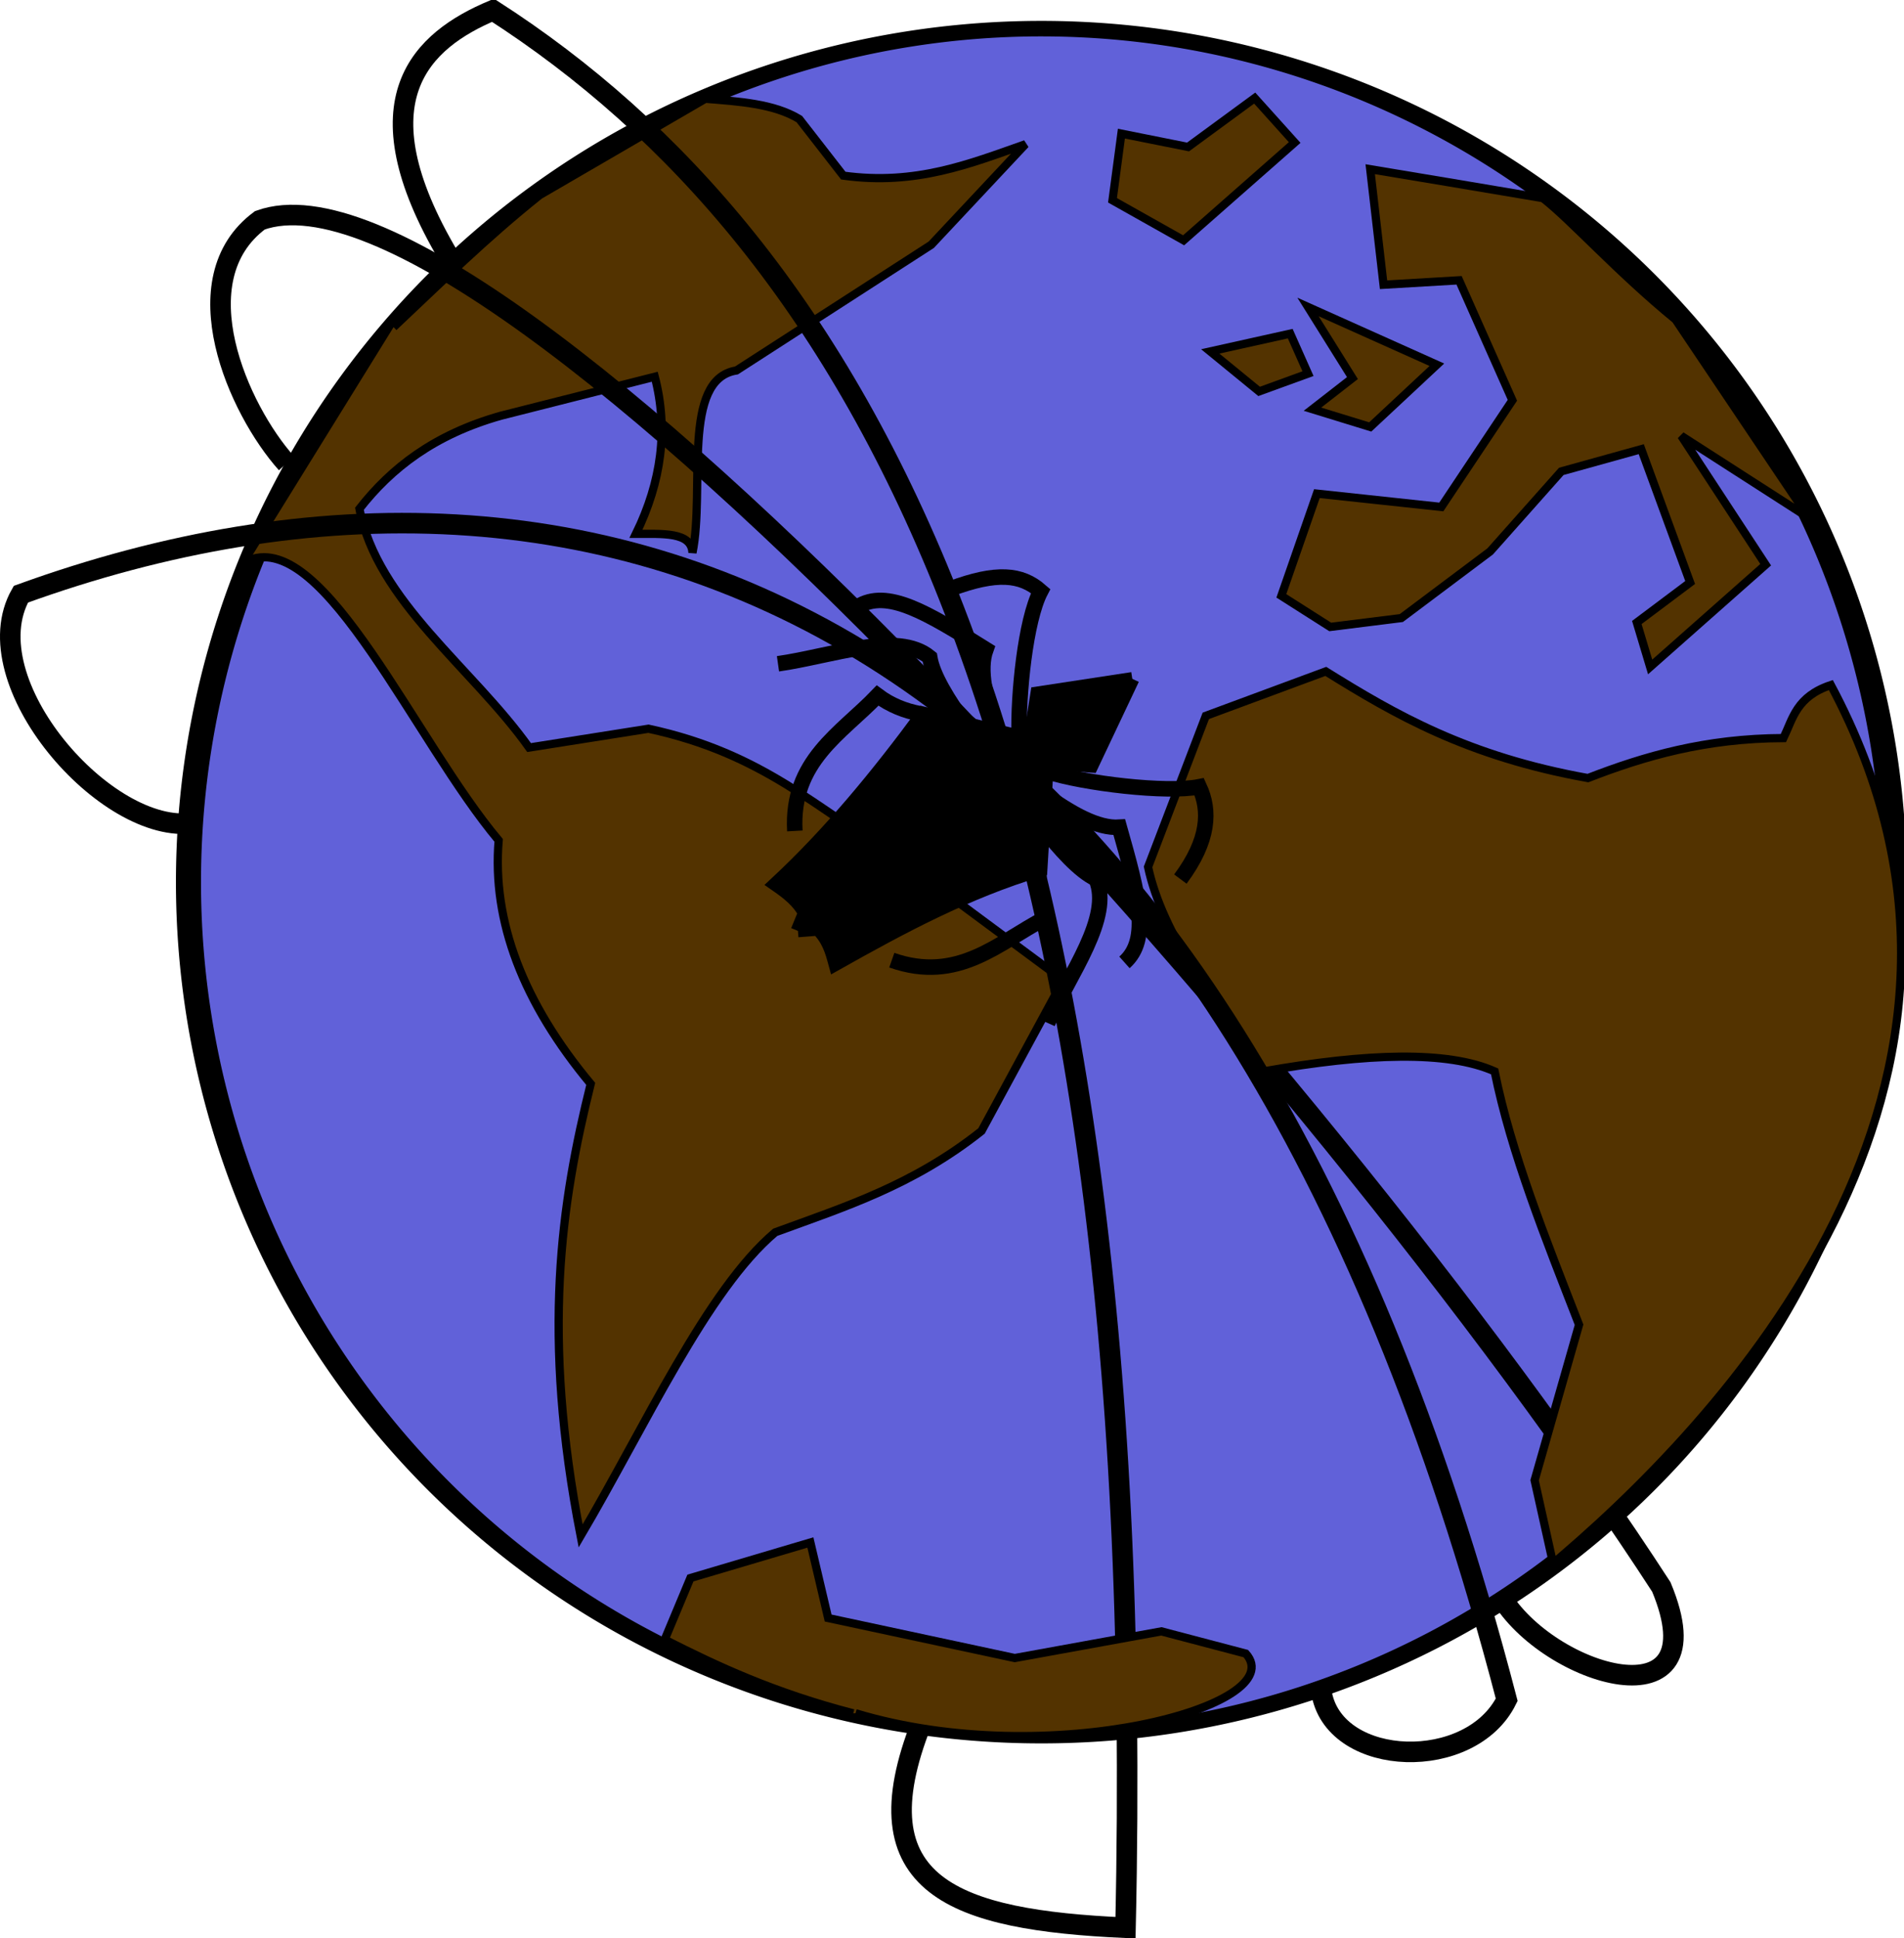 <?xml version="1.0" encoding="UTF-8" standalone="no"?>
<!-- Created with Inkscape (http://www.inkscape.org/) -->

<svg
   xmlns:dc="http://purl.org/dc/elements/1.1/"
   xmlns:cc="http://creativecommons.org/ns#"
   xmlns:rdf="http://www.w3.org/1999/02/22-rdf-syntax-ns#"
   xmlns:svg="http://www.w3.org/2000/svg"
   xmlns="http://www.w3.org/2000/svg"
   xmlns:sodipodi="http://sodipodi.sourceforge.net/DTD/sodipodi-0.dtd"
   xmlns:inkscape="http://www.inkscape.org/namespaces/inkscape"
   id="svg2"
   version="1.1"
   inkscape:version="0.48.2 r9819"
   width="231.739"
   height="235.82"
   sodipodi:docname="earth.svg">
  <defs
     id="defs6" />
  <sodipodi:namedview
     pagecolor="#ffffff"
     bordercolor="#666666"
     borderopacity="1"
     objecttolerance="10"
     gridtolerance="10"
     guidetolerance="10"
     inkscape:pageopacity="0"
     inkscape:pageshadow="2"
     inkscape:window-width="1440"
     inkscape:window-height="845"
     id="namedview4"
     showgrid="false"
     showguides="true"
     inkscape:guide-bbox="true"
     inkscape:zoom="2.5100976"
     inkscape:cx="105.08615"
     inkscape:cy="142.4134"
     inkscape:window-x="0"
     inkscape:window-y="26"
     inkscape:window-maximized="1"
     inkscape:current-layer="svg2"
     fit-margin-top="0"
     fit-margin-left="0"
     fit-margin-right="0"
     fit-margin-bottom="0" />
  <path
     sodipodi:type="arc"
     style="fill:#0000c3;stroke:#000000;stroke-width:2;stroke-linecap:round;stroke-linejoin:round;stroke-miterlimit:4;stroke-opacity:1;stroke-dasharray:none;fill-opacity:0.618"
     id="path5466"
     sodipodi:cx="-131.54298"
     sodipodi:cy="108.59258"
     sodipodi:rx="68.065849"
     sodipodi:ry="110.13285"
     d="m -199.609,108.538 a 68.066,110.133 0 1 1 -1e-5,0.055"
     sodipodi:start="3.1420898"
     sodipodi:end="9.424778"
     transform="matrix(1.525,0,0,0.943,327.343,4.932)"
     sodipodi:open="true" />
  <path
     style="fill:#533300;fill-opacity:1;stroke:#000000;stroke-width:1px;stroke-linecap:butt;stroke-linejoin:miter;stroke-opacity:1"
     d="m 30.373,68.132 c 9.205,-3.496 20.17,22.044 30.319,34.126 -0.811,9.876 2.985,19.752 11.204,29.628 -3.611,14.534 -6.011,30.506 -1.226,55.011 7.822,-13.27 15.381,-29.953 23.686,-36.95 8.369,-3.069 16.738,-5.681 25.107,-12.329 l 9.942,-18.355 -20.649,-15.296 C 99.475,98.538 93.007,91.702 78.929,88.671 l -14.531,2.294 C 57.509,81.28 45.89,73.172 43.749,61.904 47.61,56.965 52.842,52.883 60.94,50.592 L 79.694,45.843 c 1.665,6.373 0.821,12.746 -2.294,19.12 3.199,0.011 6.756,-0.277 6.883,2.294 1.562,-7.676 -1.406,-21.118 5.353,-22.179 l 23.708,-15.296 11.472,-12.237 c -6.762,2.378 -13.36,5.045 -22.179,3.824 L 97.284,14.487 C 94.176,12.607 89.986,12.35 85.846,12.018 L 65.677,23.744 C 58.977,29.097 53.612,34.45 47.905,39.803"
     id="path5468"
     inkscape:connector-curvature="0"
     sodipodi:nodetypes="ccccccccccccccccccccccc" />
  <path
     style="opacity:1;fill:none;stroke:#000000;stroke-width:2.5;stroke-linecap:butt;stroke-linejoin:miter;stroke-miterlimit:4;stroke-opacity:1;stroke-dasharray:none"
     d="M 34.877,56.385 C 29.027,49.861 21.928,34.003 31.632,26.805 59.828,16.641 161.361,130.094 202.202,193.102 c 7.163,17.154 -13.836,10.901 -19.607,1.004"
     id="path5403"
     inkscape:connector-curvature="0"
     sodipodi:nodetypes="cccc" />
  <path
     style="fill:#533300;fill-opacity:1;stroke:#000000;stroke-width:1px;stroke-linecap:butt;stroke-linejoin:miter;stroke-opacity:1"
     d="M 220.16,63.017 203.937,38.882 C 196.798,33.039 191.222,26.772 187.794,24.111 l -11.747,-1.977 -9.276,-1.546 1.622,14.06 9.193,-0.541 6.489,14.601 -8.653,12.979 -15.142,-1.622 -4.326,12.438 5.949,3.785 8.653,-1.082 10.816,-8.112 8.653,-9.734 9.734,-2.704 5.949,16.224 -6.489,4.867 1.622,5.408 14.06,-12.438 -10.275,-15.683 15.142,9.734"
     id="path5470"
     inkscape:connector-curvature="0"
     sodipodi:nodetypes="cccccccccccccccccccccc" />
  <path
     style="fill:none;stroke:#000000;stroke-width:2.5;stroke-linecap:butt;stroke-linejoin:miter;stroke-miterlimit:4;stroke-opacity:1;stroke-dasharray:none;opacity:1"
     d="M 54.63,31.224 C 43.288,12.079 51.375,4.877 60.006,1.25 c 43.845,28.219 80.23,88.73 76.981,233.32 -20.708,-0.936 -32.723,-4.992 -24.799,-24.975"
     id="path5405"
     inkscape:connector-curvature="0"
     sodipodi:nodetypes="cccc" />
  <path
     style="fill:#533300;fill-opacity:1;stroke:#000000;stroke-width:1px;stroke-linecap:butt;stroke-linejoin:miter;stroke-opacity:1"
     d="m 188.012,191.083 c 21.653,-17.977 60.692,-59.324 34.824,-107.725 -4.185,1.396 -4.608,4.047 -5.772,6.451 -9.516,0.037 -16.91,2.197 -23.795,4.867 -14.689,-2.637 -23.47,-7.736 -31.906,-12.979 l -14.601,5.408 -7.03,18.387 c 1.771,8.292 8.207,16.584 14.06,24.876 12.601,-2.235 22.419,-2.542 28.121,0 2.001,9.919 6.217,20.392 10.275,30.825 l -5.408,18.927 2.163,9.734"
     id="path5472"
     inkscape:connector-curvature="0"
     sodipodi:nodetypes="cccccccccccc" />
  <path
     style="opacity:1;fill:none;stroke:#000000;stroke-width:2.5;stroke-linecap:butt;stroke-linejoin:miter;stroke-miterlimit:4;stroke-opacity:1;stroke-dasharray:none"
     d="m 160.888,206.196 c 1.805,8.908 18.132,9.467 22.496,0.634 C 148.654,73.456 72.621,46.873 2.541,72.305 -3.499,82.92 13.03,101.751 23.568,100.131"
     id="path5407"
     inkscape:connector-curvature="0"
     sodipodi:nodetypes="cccc" />
  <g
     id="g3922"
     transform="matrix(0.719,0,0,0.719,198.465,10.297)">
    <path
       inkscape:connector-curvature="0"
       id="path2987"
       d="m -97.34,111.979 -22.344,-5.394 c -7.6,10.312 -15.65,20.136 -24.852,28.708 1.984,1.373 3.853,2.831 4.904,4.904 l -1.256,3.051"
       style="fill:#000000;fill-opacity:1;stroke:#000000;stroke-width:2.623;stroke-linecap:butt;stroke-linejoin:miter;stroke-miterlimit:4;stroke-opacity:1;stroke-dasharray:none"
       sodipodi:nodetypes="ccccc" />
    <path
       inkscape:connector-curvature="0"
       id="path2987-0"
       d="m -98.747,111.492 -1.285,21.249 c -12.33,3.689 -23.466,9.678 -34.492,15.877 -0.553,-2.013 -1.1,-4.026 -2.99,-5.899 l -3.457,0.269"
       style="fill:#000000;fill-opacity:1;stroke:#000000;stroke-width:2.623;stroke-linecap:butt;stroke-linejoin:miter;stroke-miterlimit:4;stroke-opacity:1;stroke-dasharray:none"
       sodipodi:nodetypes="ccccc" />
    <g
       transform="translate(-72.109,126.29)"
       id="g3866">
      <path
         style="fill:#000000;fill-opacity:1;stroke:#000000;stroke-width:2.623;stroke-linecap:butt;stroke-linejoin:miter;stroke-miterlimit:4;stroke-opacity:1;stroke-dasharray:none"
         d="m -30.114,-10.897 1.92,-12.234 15.972,-2.433"
         id="path3027"
         inkscape:connector-curvature="0"
         sodipodi:nodetypes="ccc" />
      <path
         style="fill:#000000;fill-opacity:1;stroke:#000000;stroke-width:2.623;stroke-linecap:butt;stroke-linejoin:miter;stroke-miterlimit:4;stroke-opacity:1;stroke-dasharray:none"
         d="m -29.933,-11.943 10.69,0.772 6.909,-14.6"
         id="path3027-8"
         inkscape:connector-curvature="0"
         sodipodi:nodetypes="ccc" />
    </g>
    <g
       transform="matrix(0.788,1.049,-1.049,0.788,49.11,109.573)"
       id="g3111"
       style="fill:none;stroke-width:2;stroke-miterlimit:4;stroke-dasharray:none">
      <path
         style="fill:none;stroke:#000000;stroke-width:2;stroke-linecap:butt;stroke-linejoin:miter;stroke-miterlimit:4;stroke-opacity:1;stroke-dasharray:none"
         d="m -79.442,101.818 c -1.483,1.344 -3.17,2.383 -5.162,2.964 1.104,6.708 0.009,13.986 7.552,19.024"
         id="path3063"
         inkscape:connector-curvature="0"
         sodipodi:nodetypes="ccc" />
      <path
         style="fill:none;stroke:#000000;stroke-width:2;stroke-linecap:butt;stroke-linejoin:miter;stroke-miterlimit:4;stroke-opacity:1;stroke-dasharray:none"
         d="m -74.567,97.97 c -4.146,-0.094 -7.822,-0.423 -9.942,-1.53 -5.257,1.29 -7.693,9.983 -11.089,16.156"
         id="path3065"
         inkscape:connector-curvature="0"
         sodipodi:nodetypes="ccc" />
      <path
         style="fill:none;stroke:#000000;stroke-width:2;stroke-linecap:butt;stroke-linejoin:miter;stroke-miterlimit:4;stroke-opacity:1;stroke-dasharray:none"
         d="m -71.507,95.293 c -4.319,-1.329 -7.933,-2.915 -9.464,-5.258 -8.394,3.234 -13.964,5.453 -14.34,9.942"
         id="path3067"
         inkscape:connector-curvature="0"
         sodipodi:nodetypes="ccc" />
      <path
         style="fill:none;stroke:#000000;stroke-width:2;stroke-linecap:butt;stroke-linejoin:miter;stroke-miterlimit:4;stroke-opacity:1;stroke-dasharray:none"
         d="m -69.619,93.19 c -4.09,-2.896 -11.276,-9.461 -13.119,-13.325 -3.283,0.695 -5.425,3.045 -7.214,9.094"
         id="path3069"
         inkscape:connector-curvature="0"
         sodipodi:nodetypes="ccc" />
    </g>
    <g
       id="g3111-1"
       transform="matrix(-0.788,-1.049,-1.049,0.788,-55.912,-30.211)"
       style="fill:none;stroke-width:2;stroke-miterlimit:4;stroke-dasharray:none">
      <path
         style="fill:none;stroke:#000000;stroke-width:2;stroke-linecap:butt;stroke-linejoin:miter;stroke-miterlimit:4;stroke-opacity:1;stroke-dasharray:none"
         d="m -79.442,101.818 c -1.483,1.344 -3.17,2.383 -5.162,2.964 1.104,6.708 0.009,13.986 7.552,19.024"
         id="path3063-5"
         inkscape:connector-curvature="0"
         sodipodi:nodetypes="ccc" />
      <path
         style="fill:none;stroke:#000000;stroke-width:2;stroke-linecap:butt;stroke-linejoin:miter;stroke-miterlimit:4;stroke-opacity:1;stroke-dasharray:none"
         d="m -74.567,97.97 c -4.146,-0.094 -7.822,-0.423 -9.942,-1.53 -5.257,1.29 -7.693,9.983 -11.089,16.156"
         id="path3065-9"
         inkscape:connector-curvature="0"
         sodipodi:nodetypes="ccc" />
      <path
         style="fill:none;stroke:#000000;stroke-width:2;stroke-linecap:butt;stroke-linejoin:miter;stroke-miterlimit:4;stroke-opacity:1;stroke-dasharray:none"
         d="m -71.507,95.293 c -4.319,-1.329 -7.933,-2.915 -9.464,-5.258 -8.394,3.234 -13.964,5.453 -14.34,9.942"
         id="path3067-5"
         inkscape:connector-curvature="0"
         sodipodi:nodetypes="ccc" />
      <path
         style="fill:none;stroke:#000000;stroke-width:2;stroke-linecap:butt;stroke-linejoin:miter;stroke-miterlimit:4;stroke-opacity:1;stroke-dasharray:none"
         d="m -69.619,93.19 c -4.09,-2.896 -11.526,-10.67 -13.37,-14.534 -3.283,0.695 -6.271,3.048 -8.06,9.097"
         id="path3069-8"
         inkscape:connector-curvature="0"
         sodipodi:nodetypes="ccc" />
    </g>
  </g>
  <path
     style="fill:#533300;fill-opacity:1;stroke:#000000;stroke-width:1px;stroke-linecap:butt;stroke-linejoin:miter;stroke-opacity:1"
     d="m 103.851,208.481 c -9.622,-2.498 -16.471,-5.689 -22.95,-8.973 l 3.131,-7.491 14.601,-4.326 2.163,9.193 22.713,4.867 17.846,-3.245 10.275,2.704 c 5.676,6.32 -23.946,14.378 -47.507,7.257"
     id="path5474"
     inkscape:connector-curvature="0"
     sodipodi:nodetypes="ccccccccc" />
  <path
     style="fill:#533300;stroke:#000000;stroke-width:1px;stroke-linecap:butt;stroke-linejoin:miter;stroke-opacity:1;fill-opacity:1"
     d="m 136.487,16.262 8.112,1.622 8.112,-5.949 4.867,5.408 -13.52,11.897 -8.653,-4.867 z"
     id="path5476"
     inkscape:connector-curvature="0" />
  <path
     style="fill:#533300;stroke:#000000;stroke-width:1px;stroke-linecap:butt;stroke-linejoin:miter;stroke-opacity:1;fill-opacity:1"
     d="m 159.2,37.352 5.408,8.653 -4.867,3.785 7.03,2.163 8.112,-7.571 z"
     id="path5480"
     inkscape:connector-curvature="0" />
  <path
     style="fill:#533300;stroke:#000000;stroke-width:1px;stroke-linecap:butt;stroke-linejoin:miter;stroke-opacity:1;fill-opacity:1"
     d="m 157.037,40.597 2.163,4.867 -5.949,2.163 -5.949,-4.867 z"
     id="path5482"
     inkscape:connector-curvature="0" />
</svg>
